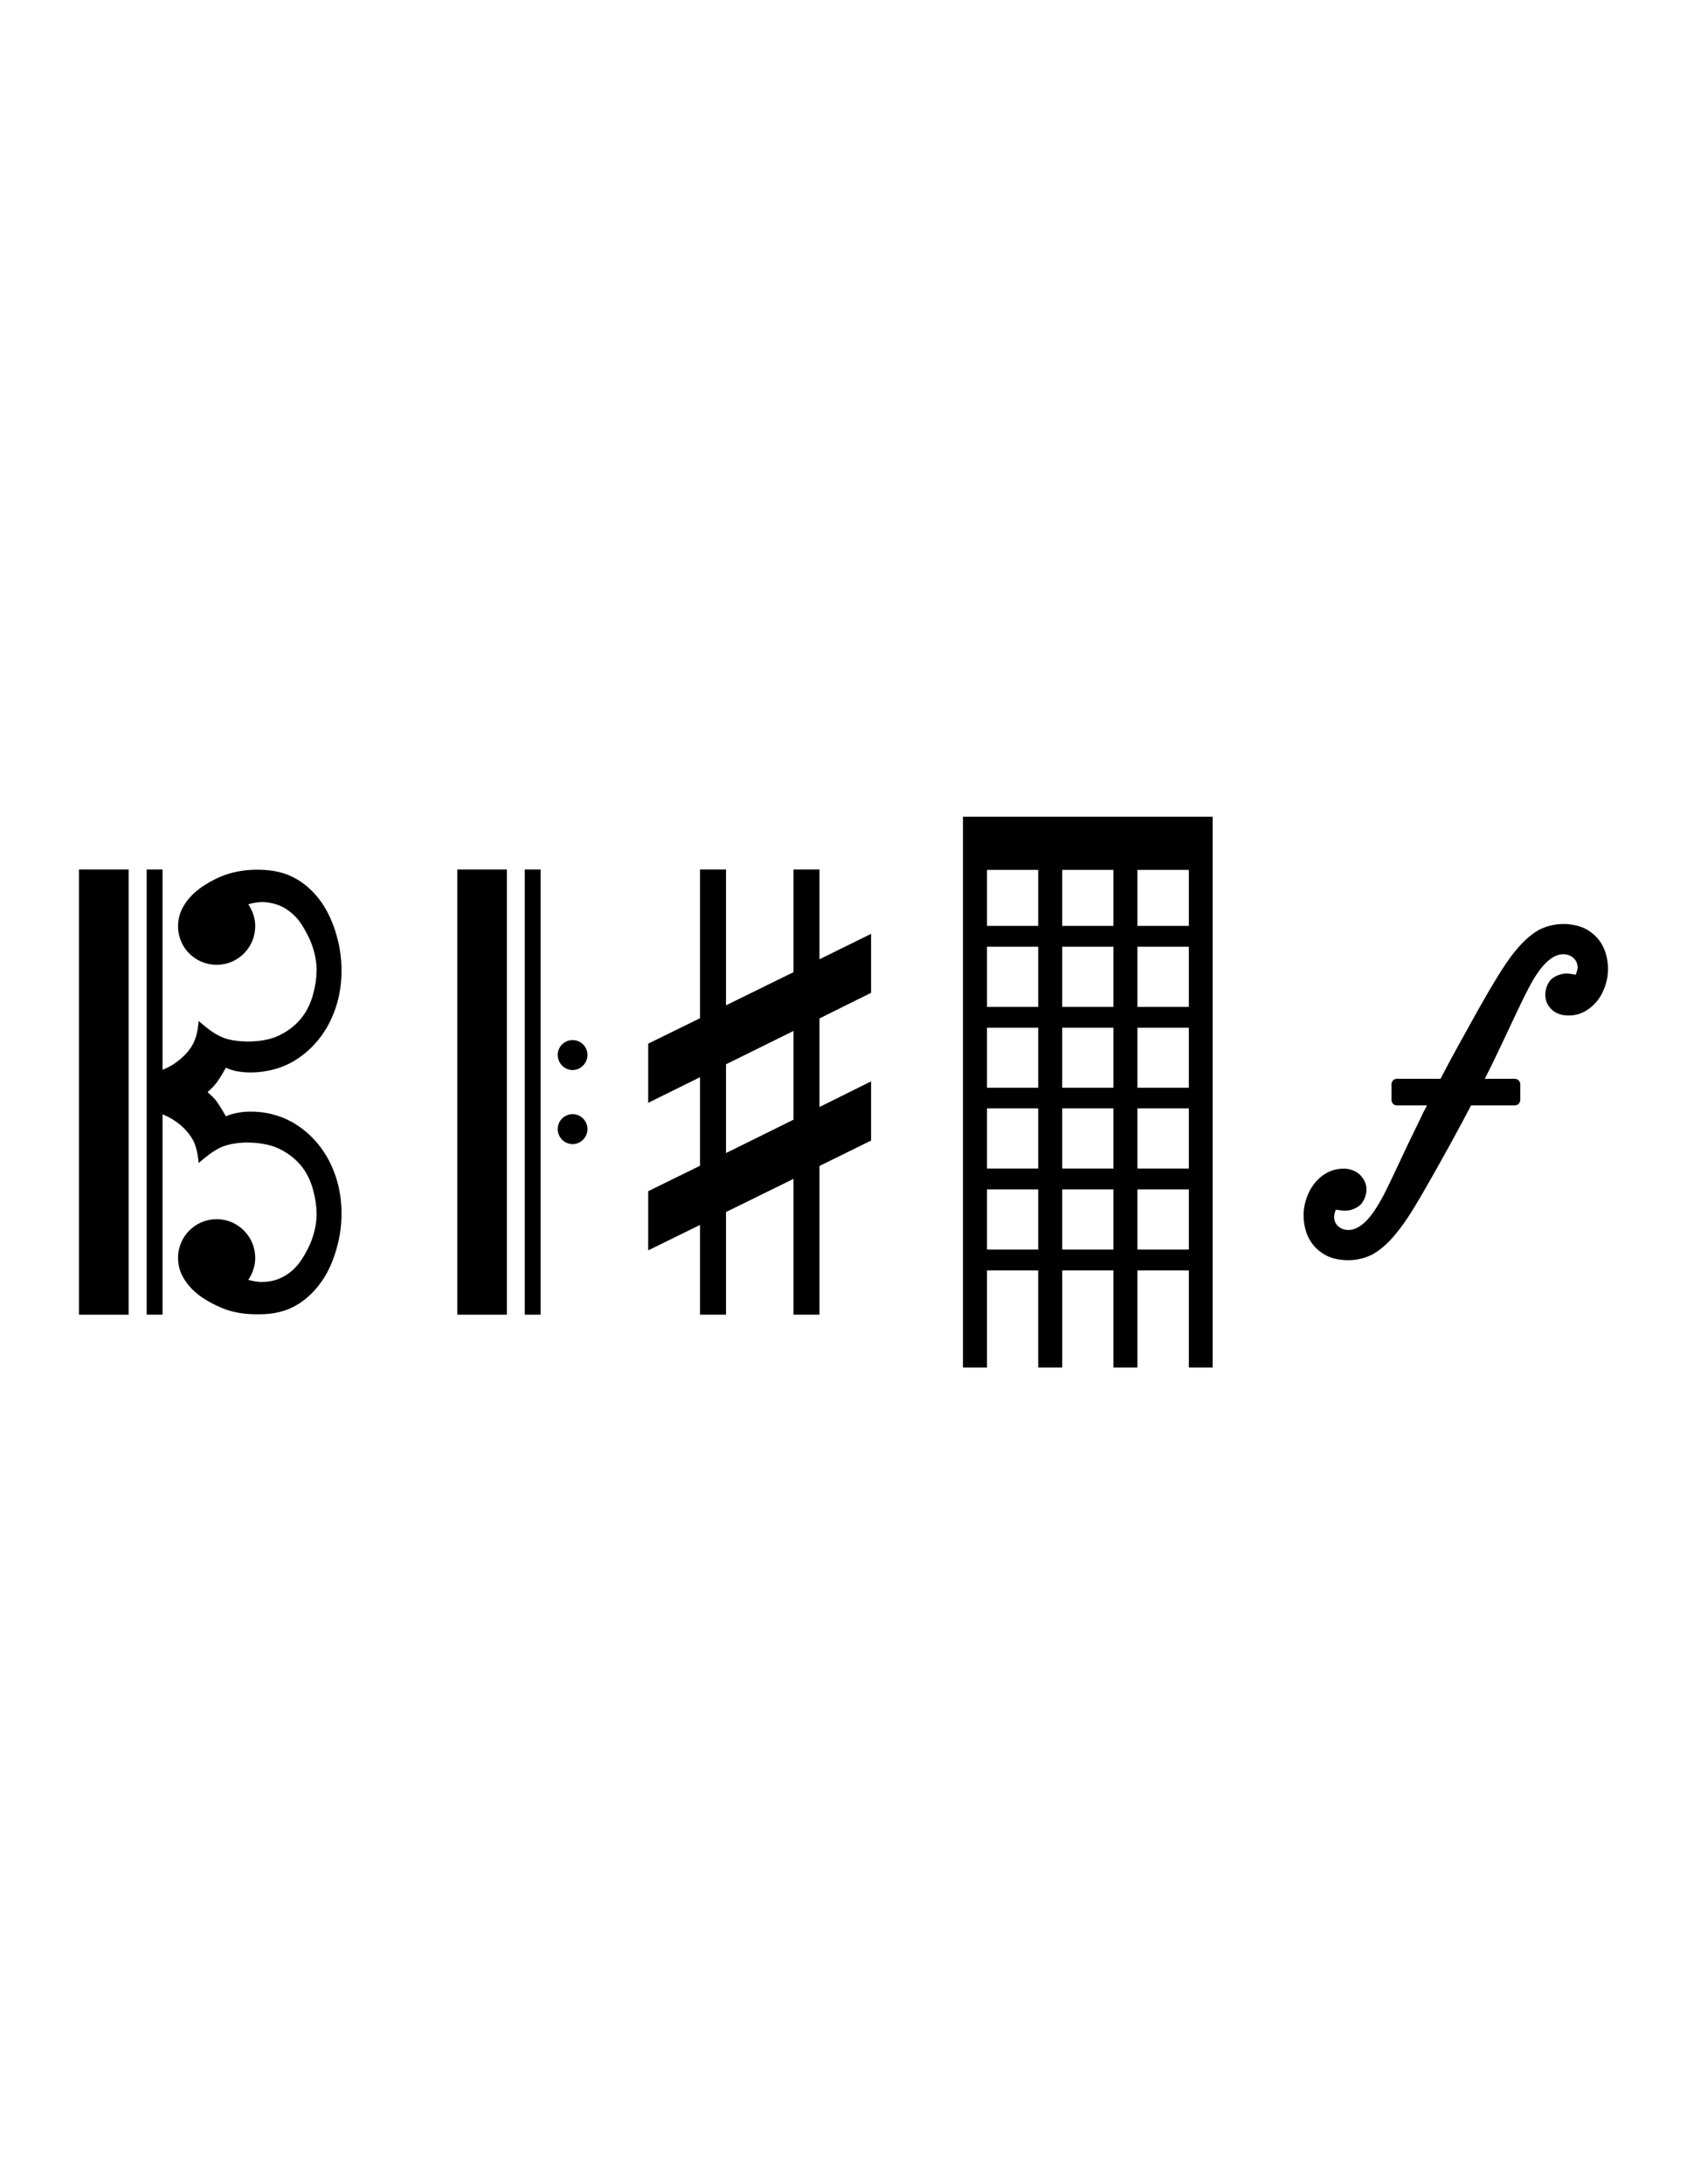 <?xml version="1.0" encoding="UTF-8"?>
<!DOCTYPE svg PUBLIC "-//W3C//DTD SVG 1.1//EN" "http://www.w3.org/Graphics/SVG/1.1/DTD/svg11.dtd">
<!-- Creator: CorelDRAW X8 -->
<svg xmlns="http://www.w3.org/2000/svg" xml:space="preserve" width="8.5in" height="11in" version="1.1" style="shape-rendering:geometricPrecision; text-rendering:geometricPrecision; image-rendering:optimizeQuality; fill-rule:evenodd; clip-rule:evenodd"
viewBox="0 0 8500 11000"
 xmlns:xlink="http://www.w3.org/1999/xlink">
 <defs>
  <style type="text/css">
   <![CDATA[
    .fil0 {fill:black}
   ]]>
  </style>
 </defs>
 <g id="Layer_x0020_1">

  <g id="_105081694304">
   <path class="fil0" d="M7157 5633c-44,89 -87,179 -121,253 -35,73 -61,131 -90,178 -27,46 -56,83 -84,104 -28,22 -54,28 -77,26 -22,-2 -39,-13 -49,-25 -11,-13 -14,-29 -14,-42 1,-13 4,-24 9,-35 20,3 41,7 63,4 22,-4 47,-14 64,-32 16,-19 26,-46 27,-69 1,-23 -6,-43 -17,-59 -11,-17 -26,-31 -45,-39 -19,-9 -41,-13 -64,-11 -25,1 -51,8 -76,22 -27,15 -53,39 -73,70 -20,31 -34,69 -40,110 -5,42 0,88 15,127 15,39 41,71 73,93 31,23 70,35 115,38 44,3 95,-4 143,-29 47,-26 93,-70 138,-130 46,-60 91,-136 164,-265 66,-117 132,-236 194,-355l220 0c15,0 28,-12 28,-28l0 -78c0,-16 -13,-28 -28,-28l-151 0c11,-22 22,-44 33,-65 43,-90 86,-180 120,-253 35,-74 63,-132 90,-179 28,-46 56,-83 85,-104 27,-22 54,-28 76,-26 22,2 39,13 50,26 10,12 14,28 14,41 -1,13 -5,24 -10,36 -20,-4 -40,-8 -62,-5 -23,4 -48,14 -65,32 -16,19 -25,46 -26,69 -1,23 5,43 16,60 11,16 26,30 45,38 19,9 41,12 65,11 24,-1 50,-7 76,-22 26,-15 53,-39 73,-70 19,-31 34,-69 39,-110 5,-42 0,-88 -15,-127 -15,-39 -41,-71 -73,-93 -31,-23 -70,-34 -114,-38 -45,-3 -95,4 -144,29 -47,26 -92,70 -138,130 -45,61 -91,136 -164,265 -66,118 -132,236 -194,355l-220 0c-15,0 -27,12 -27,28l0 78c0,16 12,28 27,28l152 0c-12,22 -23,43 -33,66z"/>
   <path class="fil0" d="M4852 4113l0 2774 121 0 0 -489 258 0 0 489 121 0 0 -489 258 0 0 489 121 0 0 -489 259 0 0 489 120 0 0 -2774c-419,0 -839,0 -1258,0zm379 268l0 0 0 282 -258 0 0 -282 258 0zm0 387l0 0 0 303 -258 0 0 -303 258 0zm0 408l0 0 0 302 -258 0 0 -302 258 0zm0 406l0 0 0 303 -258 0 0 -303 258 0zm0 408l0 0 0 303 -258 0 0 -303 258 0zm121 303l0 0 0 -303 258 0 0 303 -258 0zm0 -408l0 0 0 -303 258 0 0 303 -258 0zm0 -407l0 0 0 -302 258 0 0 302 -258 0zm0 -407l0 0 0 -303 258 0 0 303 -258 0zm0 -408l0 0 0 -282 258 0 0 282 -258 0zm638 -282l0 0 0 282 -259 0 0 -282 259 0zm-259 1609l0 0 259 0 0 303 -259 0 0 -303zm0 -408l0 0 259 0 0 303 -259 0 0 -303zm0 -406l0 0 259 0 0 302 -259 0 0 -302zm0 -408l0 0 259 0 0 303 -259 0 0 -303z"/>
   <path class="fil0" d="M4129 4379l-131 0 0 517 -340 167 0 -684 -131 0 0 749 -261 128 0 298 261 -129 0 446 -261 128 0 298 261 -128 0 452 131 0 0 -517 340 -167 0 684 131 0 0 -749 260 -128 0 -298 -260 129 0 -446 260 -129 0 -297 -260 128 0 -452zm-471 1428l0 0 0 -447 340 -168 0 447 -340 168z"/>
   <polygon class="fil0" points="398,6621 648,6621 648,4379 398,4379 "/>
   <path class="fil0" d="M819 4379l-80 0 0 2242 80 0 0 -1009c19,8 38,16 56,29 31,19 61,47 80,74 20,26 29,50 35,74 6,23 9,46 11,68 34,-29 69,-58 108,-77 39,-18 85,-25 131,-26 47,0 96,5 142,21 45,17 88,45 120,79 33,34 56,75 71,123 15,49 24,104 22,153 -3,50 -16,95 -32,134 -18,39 -37,73 -58,100 -23,29 -49,51 -80,67 -31,17 -69,25 -102,25 -27,1 -50,-5 -72,-10 21,-32 35,-69 35,-111 0,-107 -87,-195 -194,-195 -109,0 -195,88 -195,195 0,31 7,60 19,85 21,43 53,78 91,106 33,24 80,50 128,68 49,17 100,25 156,25 57,1 120,-5 178,-33 57,-26 111,-74 152,-133 41,-58 68,-130 85,-204 16,-73 19,-150 9,-223 -10,-73 -34,-142 -69,-202 -36,-61 -84,-113 -138,-150 -52,-37 -109,-58 -162,-68 -53,-10 -102,-9 -135,-4 -34,5 -54,12 -73,20 -17,-30 -34,-59 -54,-85 -12,-13 -25,-25 -38,-37 13,-12 26,-24 38,-38 20,-25 37,-54 54,-85 19,9 39,16 73,21 33,4 82,6 135,-5 53,-9 110,-30 162,-67 54,-37 102,-89 138,-150 35,-60 59,-129 69,-202 10,-73 7,-150 -9,-224 -17,-74 -44,-144 -85,-204 -41,-59 -95,-106 -152,-132 -58,-28 -121,-34 -178,-34 -56,1 -107,9 -156,26 -48,17 -95,44 -128,68 -38,28 -70,63 -91,106 -12,26 -19,54 -19,84 0,108 86,195 195,195 107,0 194,-87 194,-195 0,-41 -14,-78 -35,-110 22,-6 45,-11 72,-11 33,1 71,9 102,25 31,17 57,39 80,67 21,28 40,62 58,101 16,39 29,84 32,133 2,50 -7,105 -22,154 -15,47 -38,89 -71,123 -32,34 -75,62 -120,79 -46,16 -95,21 -142,20 -46,-1 -92,-7 -131,-26 -39,-18 -74,-48 -108,-77 -2,23 -5,46 -11,69 -6,23 -15,48 -35,74 -19,26 -49,54 -80,74 -18,12 -37,21 -56,29l0 -1009z"/>
   <polygon class="fil0" points="2304,6621 2554,6621 2554,4379 2304,4379 "/>
   <polygon class="fil0" points="2644,6621 2724,6621 2724,4379 2644,4379 "/>
   <path class="fil0" d="M2885 5238c41,0 75,33 75,75 0,41 -34,76 -75,76 -41,0 -75,-35 -75,-76 0,-42 34,-75 75,-75z"/>
   <path class="fil0" d="M2885 5611c41,0 75,34 75,75 0,42 -34,76 -75,76 -41,0 -75,-34 -75,-76 0,-41 34,-75 75,-75z"/>
  </g>
 </g>
</svg>
